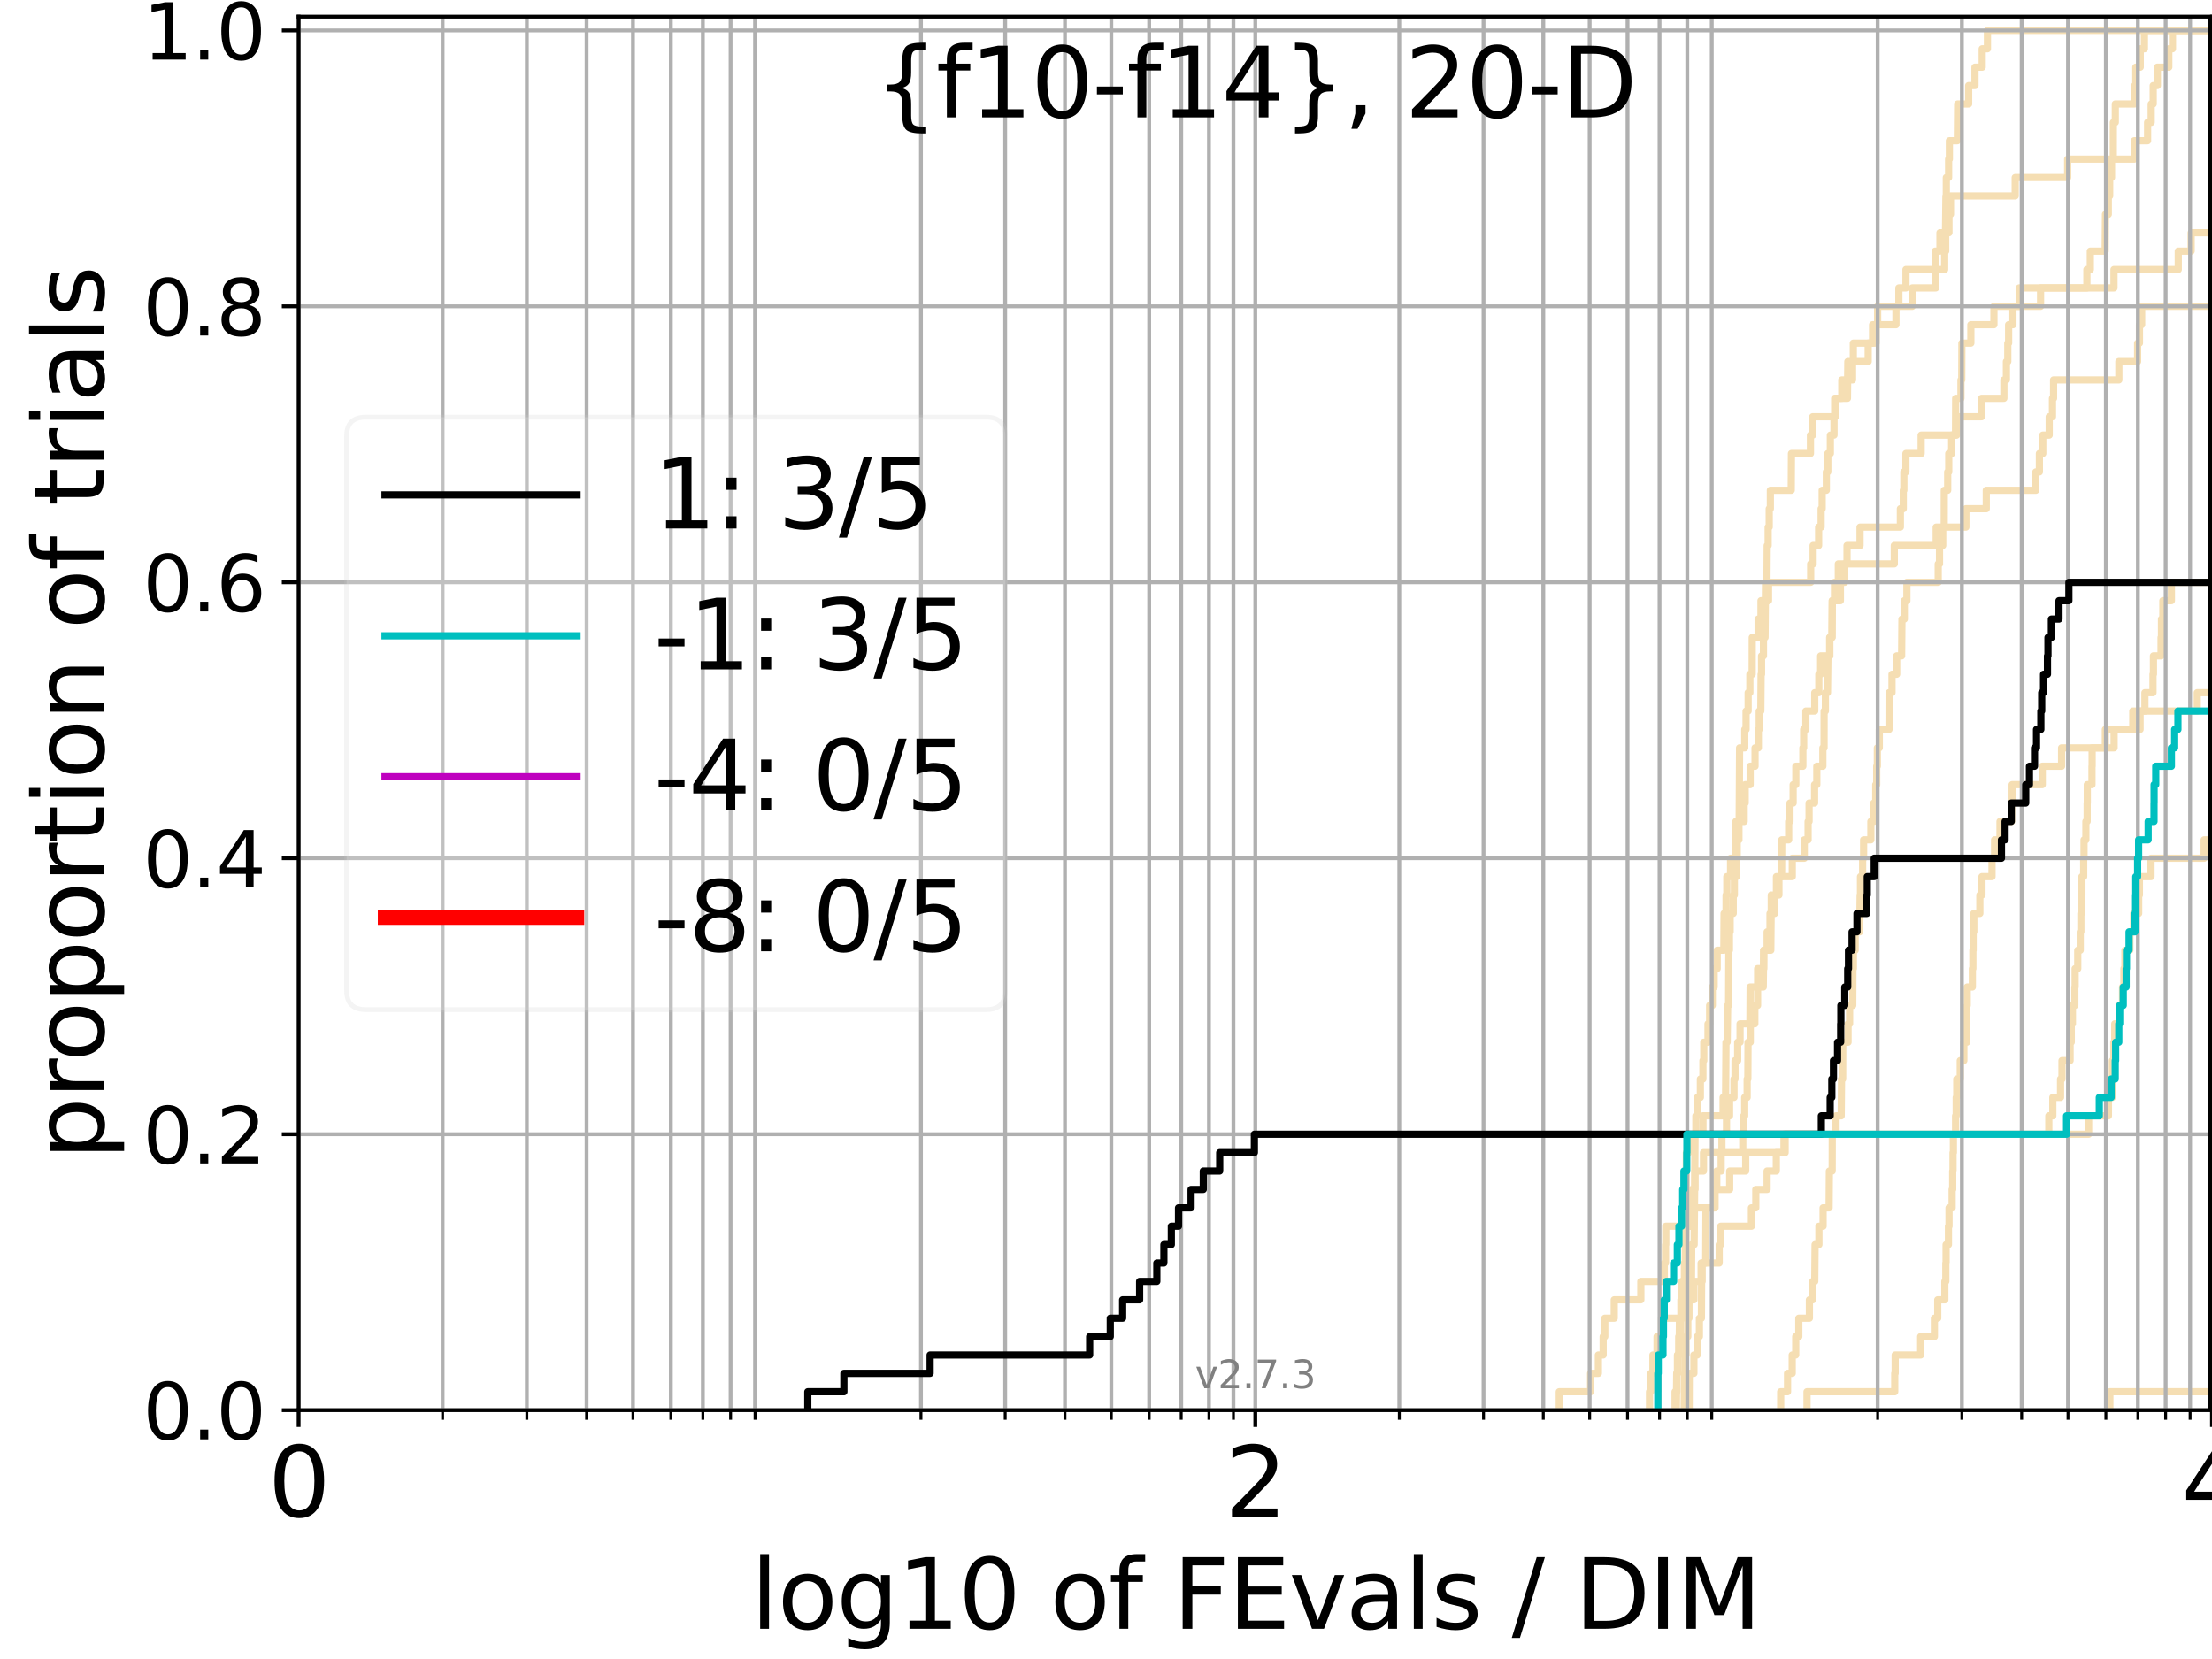 <?xml version="1.0" encoding="utf-8" standalone="no"?>
<!DOCTYPE svg PUBLIC "-//W3C//DTD SVG 1.1//EN"
  "http://www.w3.org/Graphics/SVG/1.1/DTD/svg11.dtd">
<svg xmlns:xlink="http://www.w3.org/1999/xlink" width="460.8pt" height="345.6pt" viewBox="0 0 460.8 345.6" xmlns="http://www.w3.org/2000/svg" version="1.1">
 <defs>
  <style type="text/css">*{stroke-linejoin: round; stroke-linecap: butt}</style>
 </defs>
 <g id="figure_1">
  <g id="patch_1">
   <path d="M 0 345.6 
L 460.8 345.6 
L 460.8 0 
L 0 0 
z
" style="fill: #ffffff"/>
  </g>
  <g id="axes_1">
   <g id="patch_2">
    <path d="M 62.208 293.76 
L 460.8 293.76 
L 460.8 3.456 
L 62.208 3.456 
z
" style="fill: #ffffff"/>
   </g>
   <g id="line2d_1"/>
   <g id="line2d_2"/>
   <g id="line2d_3"/>
   <g id="line2d_4">
    <path d="M 351.888 293.76 
L 351.909 286.095 
L 352.871 286.095 
L 352.871 282.263 
L 353.56 282.263 
L 353.56 278.43 
L 354.014 278.43 
L 354.014 274.598 
L 354.438 274.598 
L 354.476 266.933 
L 354.595 266.933 
L 354.595 263.101 
L 355.333 263.101 
L 355.385 251.604 
L 357.068 251.604 
L 357.068 247.771 
L 357.635 247.771 
L 357.635 243.939 
L 358.55 243.939 
L 358.55 240.106 
L 358.708 240.106 
L 358.708 236.274 
L 359.664 236.274 
L 359.664 232.442 
L 360.3 232.442 
L 360.3 228.609 
L 361.223 228.609 
L 361.223 224.777 
L 361.434 224.777 
L 361.434 220.944 
L 361.988 220.944 
L 361.988 217.112 
L 362.486 217.112 
L 362.486 213.28 
L 364.543 213.28 
L 364.583 205.615 
L 366.151 205.615 
L 366.151 201.782 
L 367.431 201.782 
L 367.431 197.95 
L 368.89 197.95 
L 368.961 190.285 
L 369.702 190.285 
L 369.702 186.453 
L 370.065 186.453 
L 370.065 182.621 
L 373.365 182.621 
L 373.365 178.788 
L 375.864 178.788 
L 375.864 174.956 
L 376.661 174.956 
L 376.661 171.123 
L 376.865 171.123 
L 376.865 167.291 
L 378.01 167.291 
L 378.01 163.459 
L 378.478 163.459 
L 378.478 159.626 
L 379.737 159.626 
L 379.737 155.794 
L 379.988 155.794 
L 379.996 148.129 
L 380.264 148.129 
L 380.264 144.297 
L 380.7 144.297 
L 380.795 136.632 
L 381.188 136.632 
L 381.188 132.799 
L 381.634 132.799 
L 381.682 125.135 
L 382.159 125.135 
L 382.159 121.302 
L 382.957 121.302 
L 382.957 117.47 
L 384.77 117.47 
L 384.77 113.637 
L 387.479 113.637 
L 387.479 109.805 
L 395.881 109.805 
L 395.881 105.973 
L 396.488 105.973 
L 396.488 102.14 
L 396.609 102.14 
L 396.609 98.308 
L 397.035 98.308 
L 397.035 94.475 
L 400.21 94.475 
L 400.21 90.643 
L 407.602 90.643 
L 407.602 86.811 
L 412.802 86.811 
L 412.802 82.978 
L 417.447 82.978 
L 417.447 79.146 
L 417.969 79.146 
L 417.969 75.313 
L 418.26 75.313 
L 418.26 71.481 
L 418.432 71.481 
L 418.432 67.649 
L 419.328 67.649 
L 419.328 63.816 
L 420.629 63.816 
L 420.629 59.984 
L 440.383 59.984 
L 440.383 56.151 
L 453.773 56.151 
L 453.773 52.319 
L 456.459 52.319 
L 456.459 48.487 
L 456.459 48.487 
L 460.8 48.487 
L 460.8 48.487 
" clip-path="url(#pbba61c556d)" style="fill: none; stroke: #f5deb3; stroke-width: 1.5; stroke-linecap: square"/>
   </g>
   <g id="line2d_5"/>
   <g id="line2d_6"/>
   <g id="line2d_7">
    <path d="M 350.844 293.76 
L 350.893 286.095 
L 350.981 286.095 
L 350.981 282.263 
L 351.221 282.263 
L 351.221 278.43 
L 351.603 278.43 
L 351.603 274.598 
L 351.845 274.598 
L 351.845 270.766 
L 352.158 270.766 
L 352.158 266.933 
L 352.368 266.933 
L 352.416 259.268 
L 352.921 259.268 
L 353.02 247.771 
L 353.104 247.771 
L 353.104 243.939 
L 354.868 243.939 
L 354.868 240.106 
L 363.053 240.106 
L 363.053 236.274 
L 363.245 236.274 
L 363.245 232.442 
L 363.452 232.442 
L 363.452 228.609 
L 363.964 228.609 
L 363.964 224.777 
L 364.108 224.777 
L 364.147 217.112 
L 364.616 217.112 
L 364.616 213.28 
L 365.565 213.28 
L 365.565 209.447 
L 366.137 209.447 
L 366.137 205.615 
L 367.322 205.615 
L 367.407 197.95 
L 368.124 197.95 
L 368.124 194.118 
L 368.725 194.118 
L 368.725 190.285 
L 368.988 190.285 
L 368.988 186.453 
L 370.581 186.453 
L 370.581 182.621 
L 371.136 182.621 
L 371.179 174.956 
L 372.614 174.956 
L 372.614 171.123 
L 372.882 171.123 
L 372.882 167.291 
L 373.544 167.291 
L 373.544 163.459 
L 374.104 163.459 
L 374.104 159.626 
L 375.572 159.626 
L 375.572 155.794 
L 375.738 155.794 
L 375.738 151.961 
L 376.197 151.961 
L 376.197 148.129 
L 378.043 148.129 
L 378.043 144.297 
L 378.896 144.297 
L 378.896 140.464 
L 379.275 140.464 
L 379.275 136.632 
L 381.146 136.632 
L 381.146 132.799 
L 381.654 132.799 
L 381.716 125.135 
L 383.39 125.135 
L 383.39 121.302 
L 384.293 121.302 
L 384.293 117.47 
L 394.616 117.47 
L 394.616 113.637 
L 403.343 113.637 
L 403.343 109.805 
L 409.532 109.805 
L 409.532 105.973 
L 413.777 105.973 
L 413.777 102.14 
L 424.102 102.14 
L 424.102 98.308 
L 424.842 98.308 
L 424.842 94.475 
L 425.548 94.475 
L 425.548 90.643 
L 426.886 90.643 
L 426.886 86.811 
L 427.564 86.811 
L 427.564 82.978 
L 427.796 82.978 
L 427.796 79.146 
L 441.4 79.146 
L 441.4 75.313 
L 445.306 75.313 
L 445.306 71.481 
L 445.69 71.481 
L 445.69 67.649 
L 446.145 67.649 
L 446.145 63.816 
L 461.8 63.816 
L 461.8 63.816 
" clip-path="url(#pbba61c556d)" style="fill: none; stroke: #f5deb3; stroke-width: 1.5; stroke-linecap: square"/>
   </g>
   <g id="line2d_8"/>
   <g id="line2d_9">
    <path d="M 348.949 293.76 
L 348.949 289.928 
L 349.321 289.928 
L 349.321 286.095 
L 349.516 286.095 
L 349.516 282.263 
L 349.714 282.263 
L 349.714 278.43 
L 350.104 278.43 
L 350.104 274.598 
L 350.333 274.598 
L 350.333 270.766 
L 350.739 270.766 
L 350.739 266.933 
L 350.89 266.933 
L 350.89 263.101 
L 351.065 263.101 
L 351.101 255.436 
L 351.207 255.436 
L 351.302 240.106 
L 351.773 240.106 
L 351.773 236.274 
L 354.76 236.274 
L 354.76 232.442 
L 358.95 232.442 
L 358.95 228.609 
L 359.471 228.609 
L 359.552 217.112 
L 359.802 217.112 
L 359.905 209.447 
L 360.103 209.447 
L 360.156 197.95 
L 360.269 197.95 
L 360.269 194.118 
L 360.419 194.118 
L 360.419 190.285 
L 361.065 190.285 
L 361.065 186.453 
L 361.301 186.453 
L 361.301 182.621 
L 361.743 182.621 
L 361.743 178.788 
L 361.892 178.788 
L 361.892 174.956 
L 362.254 174.956 
L 362.254 171.123 
L 363.344 171.123 
L 363.344 167.291 
L 363.553 167.291 
L 363.553 163.459 
L 364.593 163.459 
L 364.593 159.626 
L 365.608 159.626 
L 365.608 155.794 
L 366.299 155.794 
L 366.299 151.961 
L 366.474 151.961 
L 366.474 148.129 
L 366.809 148.129 
L 366.872 140.464 
L 366.964 140.464 
L 366.964 136.632 
L 367.362 136.632 
L 367.362 132.799 
L 367.692 132.799 
L 367.796 121.302 
L 368.087 121.302 
L 368.136 113.637 
L 368.339 113.637 
L 368.339 109.805 
L 368.56 109.805 
L 368.56 105.973 
L 368.798 105.973 
L 368.798 102.14 
L 373.149 102.14 
L 373.191 94.475 
L 377.151 94.475 
L 377.151 90.643 
L 377.628 90.643 
L 377.628 86.811 
L 382.196 86.811 
L 382.196 82.978 
L 384.858 82.978 
L 384.941 75.313 
L 389.177 75.313 
L 389.177 71.481 
L 390.818 71.481 
L 390.818 67.649 
L 394.962 67.649 
L 394.962 63.816 
L 398.347 63.816 
L 398.347 59.984 
L 403.253 59.984 
L 403.253 56.151 
L 405.105 56.151 
L 405.105 52.319 
L 405.324 52.319 
L 405.324 48.487 
L 406 48.487 
L 406 44.654 
L 406.324 44.654 
L 406.324 40.822 
L 419.803 40.822 
L 419.803 36.989 
L 430.728 36.989 
L 430.728 33.157 
L 444.605 33.157 
L 444.605 29.325 
L 447.388 29.325 
L 447.388 25.492 
L 448.136 25.492 
L 448.136 21.66 
L 448.555 21.66 
L 448.555 17.827 
L 449.427 17.827 
L 449.427 13.995 
L 451.805 13.995 
L 451.805 10.163 
L 452.57 10.163 
L 452.57 6.33 
L 452.57 6.33 
L 460.8 6.33 
L 460.8 6.33 
" clip-path="url(#pbba61c556d)" style="fill: none; stroke: #f5deb3; stroke-width: 1.5; stroke-linecap: square"/>
   </g>
   <g id="line2d_10"/>
   <g id="line2d_11">
    <path clip-path="url(#pbba61c556d)" style="fill: none; stroke: #f5deb3; stroke-width: 1.5; stroke-linecap: square"/>
   </g>
   <g id="line2d_12">
    <path d="M 439.525 293.76 
L 439.525 289.928 
L 439.525 289.928 
L 439.525 289.928 
L 460.8 289.928 
" clip-path="url(#pbba61c556d)" style="fill: none; stroke: #f5deb3; stroke-width: 1.5; stroke-linecap: square"/>
   </g>
   <g id="line2d_13"/>
   <g id="line2d_14"/>
   <g id="line2d_15"/>
   <g id="line2d_16">
    <path clip-path="url(#pbba61c556d)" style="fill: none; stroke: #f5deb3; stroke-width: 1.5; stroke-linecap: square"/>
   </g>
   <g id="line2d_17">
    <path clip-path="url(#pbba61c556d)" style="fill: none; stroke: #f5deb3; stroke-width: 1.5; stroke-linecap: square"/>
   </g>
   <g id="line2d_18">
    <path d="M 324.824 293.76 
L 324.824 289.928 
L 331.353 289.928 
L 331.353 286.095 
L 332.973 286.095 
L 332.973 282.263 
L 333.969 282.263 
L 333.969 278.43 
L 334.313 278.43 
L 334.313 274.598 
L 336.279 274.598 
L 336.279 270.766 
L 341.821 270.766 
L 341.821 266.933 
L 346.706 266.933 
L 346.706 263.101 
L 346.959 263.101 
L 346.959 259.268 
L 347.016 259.268 
L 347.016 255.436 
L 352.312 255.436 
L 352.312 251.604 
L 357.277 251.604 
L 357.277 247.771 
L 360.324 247.771 
L 360.324 243.939 
L 363.665 243.939 
L 363.665 240.106 
L 371.876 240.106 
L 371.876 236.274 
L 426.807 236.274 
L 426.807 232.442 
L 427.64 232.442 
L 427.64 228.609 
L 429.249 228.609 
L 429.249 224.777 
L 429.551 224.777 
L 429.551 220.944 
L 431.238 220.944 
L 431.238 217.112 
L 431.483 217.112 
L 431.483 213.28 
L 431.727 213.28 
L 431.727 209.447 
L 432.227 209.447 
L 432.227 205.615 
L 432.289 205.615 
L 432.289 201.782 
L 432.836 201.782 
L 432.836 197.95 
L 433.354 197.95 
L 433.354 194.118 
L 433.487 194.118 
L 433.487 190.285 
L 433.641 190.285 
L 433.641 186.453 
L 433.697 186.453 
L 433.697 182.621 
L 434.069 182.621 
L 434.069 178.788 
L 434.141 178.788 
L 434.141 174.956 
L 434.527 174.956 
L 434.527 171.123 
L 434.794 171.123 
L 434.794 167.291 
L 434.823 167.291 
L 434.823 163.459 
L 435.799 163.459 
L 435.799 159.626 
L 435.831 159.626 
L 435.831 155.794 
L 440.409 155.794 
L 440.409 151.961 
L 445.822 151.961 
L 445.822 148.129 
L 457.734 148.129 
L 457.734 144.297 
L 461.8 144.297 
" clip-path="url(#pbba61c556d)" style="fill: none; stroke: #f5deb3; stroke-width: 1.5; stroke-linecap: square"/>
   </g>
   <g id="line2d_19"/>
   <g id="line2d_20"/>
   <g id="line2d_21"/>
   <g id="line2d_22"/>
   <g id="line2d_23"/>
   <g id="line2d_24">
    <path d="M 370.949 293.76 
L 370.949 289.928 
L 372.378 289.928 
L 372.378 286.095 
L 373.35 286.095 
L 373.35 282.263 
L 374.082 282.263 
L 374.082 278.43 
L 374.725 278.43 
L 374.725 274.598 
L 376.932 274.598 
L 376.932 270.766 
L 377.623 270.766 
L 377.623 266.933 
L 378.048 266.933 
L 378.115 259.268 
L 378.913 259.268 
L 378.913 255.436 
L 379.787 255.436 
L 379.787 251.604 
L 381.035 251.604 
L 381.091 243.939 
L 381.681 243.939 
L 381.697 236.274 
L 382.479 236.274 
L 382.479 232.442 
L 383.558 232.442 
L 383.624 224.777 
L 383.862 224.777 
L 383.879 217.112 
L 384.983 217.112 
L 384.983 213.28 
L 385.303 213.28 
L 385.303 209.447 
L 385.962 209.447 
L 385.996 201.782 
L 386.091 201.782 
L 386.091 197.95 
L 386.459 197.95 
L 386.459 194.118 
L 387.399 194.118 
L 387.5 186.453 
L 387.572 186.453 
L 387.572 182.621 
L 388.019 182.621 
L 388.019 178.788 
L 388.225 178.788 
L 388.225 174.956 
L 389.736 174.956 
L 389.736 171.123 
L 390.334 171.123 
L 390.334 167.291 
L 390.752 167.291 
L 390.752 163.459 
L 390.952 163.459 
L 390.952 159.626 
L 391.086 159.626 
L 391.086 155.794 
L 391.492 155.794 
L 391.492 151.961 
L 393.517 151.961 
L 393.534 144.297 
L 394.141 144.297 
L 394.141 140.464 
L 395.112 140.464 
L 395.112 136.632 
L 396.143 136.632 
L 396.208 128.967 
L 396.706 128.967 
L 396.706 125.135 
L 397.241 125.135 
L 397.241 121.302 
L 403.764 121.302 
L 403.764 117.47 
L 404.035 117.47 
L 404.035 113.637 
L 404.705 113.637 
L 404.705 109.805 
L 405.015 109.805 
L 405.028 102.14 
L 405.74 102.14 
L 405.74 98.308 
L 405.96 98.308 
L 405.96 94.475 
L 406.567 94.475 
L 406.567 90.643 
L 407.368 90.643 
L 407.402 82.978 
L 408.502 82.978 
L 408.502 79.146 
L 408.667 79.146 
L 408.697 71.481 
L 410.564 71.481 
L 410.564 67.649 
L 415.37 67.649 
L 415.37 63.816 
L 425.086 63.816 
L 425.086 59.984 
L 434.74 59.984 
L 434.74 56.151 
L 435.451 56.151 
L 435.451 52.319 
L 438.546 52.319 
L 438.611 44.654 
L 439.199 44.654 
L 439.199 40.822 
L 439.483 40.822 
L 439.483 36.989 
L 439.872 36.989 
L 439.872 33.157 
L 440.236 33.157 
L 440.249 25.492 
L 440.659 25.492 
L 440.659 21.66 
L 444.686 21.66 
L 444.686 17.827 
L 444.931 17.827 
L 444.931 13.995 
L 445.856 13.995 
L 445.856 10.163 
L 446.725 10.163 
L 446.725 6.33 
L 446.725 6.33 
L 460.8 6.33 
L 460.8 6.33 
" clip-path="url(#pbba61c556d)" style="fill: none; stroke: #f5deb3; stroke-width: 1.5; stroke-linecap: square"/>
   </g>
   <g id="line2d_25"/>
   <g id="line2d_26">
    <path d="M 376.437 293.76 
L 376.437 289.928 
L 394.707 289.928 
L 394.707 286.095 
L 394.8 286.095 
L 394.8 282.263 
L 400.108 282.263 
L 400.108 278.43 
L 402.97 278.43 
L 402.97 274.598 
L 403.666 274.598 
L 403.666 270.766 
L 405.145 270.766 
L 405.145 266.933 
L 405.349 266.933 
L 405.349 263.101 
L 405.406 263.101 
L 405.406 259.268 
L 405.896 259.268 
L 405.896 255.436 
L 406.016 255.436 
L 406.016 251.604 
L 406.663 251.604 
L 406.663 247.771 
L 406.78 247.771 
L 406.78 243.939 
L 406.849 243.939 
L 406.849 240.106 
L 406.925 240.106 
L 406.925 236.274 
L 407.385 236.274 
L 407.385 232.442 
L 407.513 232.442 
L 407.513 228.609 
L 407.628 228.609 
L 407.628 224.777 
L 408.353 224.777 
L 408.353 220.944 
L 409.107 220.944 
L 409.107 217.112 
L 409.718 217.112 
L 409.718 213.28 
L 409.728 213.28 
L 409.728 209.447 
L 409.807 209.447 
L 409.807 205.615 
L 410.88 205.615 
L 410.88 201.782 
L 410.986 201.782 
L 410.986 197.95 
L 411.045 197.95 
L 411.045 194.118 
L 411.182 194.118 
L 411.182 190.285 
L 412.438 190.285 
L 412.438 186.453 
L 412.879 186.453 
L 412.879 182.621 
L 414.973 182.621 
L 414.973 178.788 
L 415.504 178.788 
L 415.504 174.956 
L 416.637 174.956 
L 416.637 171.123 
L 419.06 171.123 
L 419.06 167.291 
L 419.163 167.291 
L 419.163 163.459 
L 425.444 163.459 
L 425.444 159.626 
L 429.467 159.626 
L 429.467 155.794 
L 438.585 155.794 
L 438.585 151.961 
L 444.302 151.961 
L 444.302 148.129 
L 446.826 148.129 
L 446.826 144.297 
L 448.511 144.297 
L 448.511 140.464 
L 448.604 140.464 
L 448.604 136.632 
L 450.19 136.632 
L 450.19 132.799 
L 450.279 132.799 
L 450.279 128.967 
L 450.568 128.967 
L 450.568 125.135 
L 452.344 125.135 
L 452.344 121.302 
L 460.661 121.302 
L 460.661 117.47 
L 461.099 117.47 
L 461.099 113.637 
L 461.736 113.637 
L 461.736 109.805 
L 461.8 109.805 
" clip-path="url(#pbba61c556d)" style="fill: none; stroke: #f5deb3; stroke-width: 1.5; stroke-linecap: square"/>
   </g>
   <g id="line2d_27">
    <path d="M 343.626 293.76 
L 343.626 289.928 
L 343.888 289.928 
L 343.888 286.095 
L 344.331 286.095 
L 344.331 282.263 
L 345.197 282.263 
L 345.197 278.43 
L 346.128 278.43 
L 346.128 274.598 
L 350.554 274.598 
L 350.554 270.766 
L 352.879 270.766 
L 352.879 266.933 
L 354.377 266.933 
L 354.377 263.101 
L 358.141 263.101 
L 358.141 259.268 
L 358.451 259.268 
L 358.451 255.436 
L 364.857 255.436 
L 364.857 251.604 
L 365.766 251.604 
L 365.766 247.771 
L 368.118 247.771 
L 368.118 243.939 
L 370.04 243.939 
L 370.04 240.106 
L 371.637 240.106 
L 371.637 236.274 
L 435.1 236.274 
L 435.1 232.442 
L 439.226 232.442 
L 439.226 228.609 
L 440.03 228.609 
L 440.03 224.777 
L 440.048 224.777 
L 440.048 220.944 
L 440.338 220.944 
L 440.338 217.112 
L 440.54 217.112 
L 440.54 213.28 
L 441.463 213.28 
L 441.463 209.447 
L 442.161 209.447 
L 442.161 205.615 
L 442.454 205.615 
L 442.454 201.782 
L 442.659 201.782 
L 442.659 197.95 
L 443.694 197.95 
L 443.694 194.118 
L 444.486 194.118 
L 444.486 190.285 
L 445.529 190.285 
L 445.529 186.453 
L 445.679 186.453 
L 445.679 182.621 
L 448.098 182.621 
L 448.098 178.788 
L 459.167 178.788 
L 459.167 174.956 
L 461.8 174.956 
" clip-path="url(#pbba61c556d)" style="fill: none; stroke: #f5deb3; stroke-width: 1.5; stroke-linecap: square"/>
   </g>
   <g id="line2d_28">
    <path d="M 349.215 293.76 
L 349.292 286.095 
L 349.443 286.095 
L 349.443 282.263 
L 349.802 282.263 
L 349.863 274.598 
L 350.168 274.598 
L 350.168 270.766 
L 350.338 270.766 
L 350.338 266.933 
L 351.049 266.933 
L 351.049 263.101 
L 351.18 263.101 
L 351.237 255.436 
L 352.017 255.436 
L 352.017 251.604 
L 352.431 251.604 
L 352.431 247.771 
L 353.026 247.771 
L 353.109 236.274 
L 353.283 236.274 
L 353.283 232.442 
L 353.614 232.442 
L 353.614 228.609 
L 354.218 228.609 
L 354.218 224.777 
L 354.75 224.777 
L 354.75 220.944 
L 354.928 220.944 
L 354.928 217.112 
L 355.809 217.112 
L 355.809 213.28 
L 356.15 213.28 
L 356.15 209.447 
L 356.707 209.447 
L 356.707 205.615 
L 357.092 205.615 
L 357.092 201.782 
L 357.724 201.782 
L 357.724 197.95 
L 359.109 197.95 
L 359.155 190.285 
L 359.574 190.285 
L 359.574 186.453 
L 359.729 186.453 
L 359.729 182.621 
L 360.509 182.621 
L 360.509 178.788 
L 361.574 178.788 
L 361.621 171.123 
L 362.301 171.123 
L 362.389 155.794 
L 363.465 155.794 
L 363.465 151.961 
L 363.739 151.961 
L 363.739 148.129 
L 364.171 148.129 
L 364.171 144.297 
L 364.529 144.297 
L 364.529 140.464 
L 365.01 140.464 
L 365.024 132.799 
L 366.249 132.799 
L 366.249 128.967 
L 366.847 128.967 
L 366.847 125.135 
L 368.414 125.135 
L 368.414 121.302 
L 377.199 121.302 
L 377.199 117.47 
L 377.705 117.47 
L 377.705 113.637 
L 378.853 113.637 
L 378.853 109.805 
L 379.375 109.805 
L 379.375 105.973 
L 379.593 105.973 
L 379.593 102.14 
L 380.461 102.14 
L 380.461 98.308 
L 380.768 98.308 
L 380.768 94.475 
L 381.297 94.475 
L 381.297 90.643 
L 382.058 90.643 
L 382.058 86.811 
L 382.348 86.811 
L 382.348 82.978 
L 383.682 82.978 
L 383.682 79.146 
L 385.912 79.146 
L 385.912 75.313 
L 386.078 75.313 
L 386.078 71.481 
L 390.095 71.481 
L 390.095 67.649 
L 391.145 67.649 
L 391.145 63.816 
L 395.566 63.816 
L 395.566 59.984 
L 397.047 59.984 
L 397.047 56.151 
L 403.137 56.151 
L 403.137 52.319 
L 404.126 52.319 
L 404.126 48.487 
L 405.278 48.487 
L 405.369 40.822 
L 405.452 40.822 
L 405.452 36.989 
L 405.93 36.989 
L 405.93 33.157 
L 406.091 33.157 
L 406.091 29.325 
L 407.753 29.325 
L 407.819 21.66 
L 410.105 21.66 
L 410.105 17.827 
L 411.423 17.827 
L 411.423 13.995 
L 412.926 13.995 
L 412.926 10.163 
L 414.021 10.163 
L 414.021 6.33 
L 414.021 6.33 
L 460.8 6.33 
L 460.8 6.33 
" clip-path="url(#pbba61c556d)" style="fill: none; stroke: #f5deb3; stroke-width: 1.5; stroke-linecap: square"/>
   </g>
   <g id="line2d_29"/>
   <g id="line2d_30"/>
   <g id="matplotlib.axis_1">
    <g id="xtick_1">
     <g id="line2d_31">
      <path d="M 62.208 293.76 
L 62.208 3.456 
" clip-path="url(#pbba61c556d)" style="fill: none; stroke: #b0b0b0; stroke-width: 0.8; stroke-linecap: square"/>
     </g>
     <g id="line2d_32">
      <defs>
       <path id="m33e7ff5715" d="M 0 0 
L 0 3.5 
" style="stroke: #000000; stroke-width: 0.8"/>
      </defs>
      <g>
       <use xlink:href="#m33e7ff5715" x="62.208" y="293.76" style="stroke: #000000; stroke-width: 0.8"/>
      </g>
     </g>
     <g id="text_1">
      <!-- 0 -->
      <g transform="translate(55.846 315.957) scale(0.2 -0.2)">
       <defs>
        <path id="DejaVuSans-30" d="M 2034 4250 
Q 1547 4250 1301 3770 
Q 1056 3291 1056 2328 
Q 1056 1369 1301 889 
Q 1547 409 2034 409 
Q 2525 409 2770 889 
Q 3016 1369 3016 2328 
Q 3016 3291 2770 3770 
Q 2525 4250 2034 4250 
z
M 2034 4750 
Q 2819 4750 3233 4129 
Q 3647 3509 3647 2328 
Q 3647 1150 3233 529 
Q 2819 -91 2034 -91 
Q 1250 -91 836 529 
Q 422 1150 422 2328 
Q 422 3509 836 4129 
Q 1250 4750 2034 4750 
z
" transform="scale(0.016)"/>
       </defs>
       <use xlink:href="#DejaVuSans-30"/>
      </g>
     </g>
    </g>
    <g id="xtick_2">
     <g id="line2d_33">
      <path d="M 261.504 293.76 
L 261.504 3.456 
" clip-path="url(#pbba61c556d)" style="fill: none; stroke: #b0b0b0; stroke-width: 0.8; stroke-linecap: square"/>
     </g>
     <g id="line2d_34">
      <g>
       <use xlink:href="#m33e7ff5715" x="261.504" y="293.76" style="stroke: #000000; stroke-width: 0.8"/>
      </g>
     </g>
     <g id="text_2">
      <!-- 2 -->
      <g transform="translate(255.141 315.957) scale(0.2 -0.2)">
       <defs>
        <path id="DejaVuSans-32" d="M 1228 531 
L 3431 531 
L 3431 0 
L 469 0 
L 469 531 
Q 828 903 1448 1529 
Q 2069 2156 2228 2338 
Q 2531 2678 2651 2914 
Q 2772 3150 2772 3378 
Q 2772 3750 2511 3984 
Q 2250 4219 1831 4219 
Q 1534 4219 1204 4116 
Q 875 4013 500 3803 
L 500 4441 
Q 881 4594 1212 4672 
Q 1544 4750 1819 4750 
Q 2544 4750 2975 4387 
Q 3406 4025 3406 3419 
Q 3406 3131 3298 2873 
Q 3191 2616 2906 2266 
Q 2828 2175 2409 1742 
Q 1991 1309 1228 531 
z
" transform="scale(0.016)"/>
       </defs>
       <use xlink:href="#DejaVuSans-32"/>
      </g>
     </g>
    </g>
    <g id="xtick_3">
     <g id="line2d_35">
      <path d="M 460.8 293.76 
L 460.8 3.456 
" clip-path="url(#pbba61c556d)" style="fill: none; stroke: #b0b0b0; stroke-width: 0.8; stroke-linecap: square"/>
     </g>
     <g id="line2d_36">
      <g>
       <use xlink:href="#m33e7ff5715" x="460.8" y="293.76" style="stroke: #000000; stroke-width: 0.8"/>
      </g>
     </g>
     <g id="text_3">
      <!-- 4 -->
      <g transform="translate(454.437 315.957) scale(0.2 -0.2)">
       <defs>
        <path id="DejaVuSans-34" d="M 2419 4116 
L 825 1625 
L 2419 1625 
L 2419 4116 
z
M 2253 4666 
L 3047 4666 
L 3047 1625 
L 3713 1625 
L 3713 1100 
L 3047 1100 
L 3047 0 
L 2419 0 
L 2419 1100 
L 313 1100 
L 313 1709 
L 2253 4666 
z
" transform="scale(0.016)"/>
       </defs>
       <use xlink:href="#DejaVuSans-34"/>
      </g>
     </g>
    </g>
    <g id="xtick_4">
     <g id="line2d_37">
      <path d="M 92.205 293.76 
L 92.205 3.456 
" clip-path="url(#pbba61c556d)" style="fill: none; stroke: #b0b0b0; stroke-width: 0.8; stroke-linecap: square"/>
     </g>
     <g id="line2d_38">
      <defs>
       <path id="m355f893756" d="M 0 0 
L 0 2 
" style="stroke: #000000; stroke-width: 0.6"/>
      </defs>
      <g>
       <use xlink:href="#m355f893756" x="92.205" y="293.76" style="stroke: #000000; stroke-width: 0.6"/>
      </g>
     </g>
    </g>
    <g id="xtick_5">
     <g id="line2d_39">
      <path d="M 109.752 293.76 
L 109.752 3.456 
" clip-path="url(#pbba61c556d)" style="fill: none; stroke: #b0b0b0; stroke-width: 0.8; stroke-linecap: square"/>
     </g>
     <g id="line2d_40">
      <g>
       <use xlink:href="#m355f893756" x="109.752" y="293.76" style="stroke: #000000; stroke-width: 0.6"/>
      </g>
     </g>
    </g>
    <g id="xtick_6">
     <g id="line2d_41">
      <path d="M 122.202 293.76 
L 122.202 3.456 
" clip-path="url(#pbba61c556d)" style="fill: none; stroke: #b0b0b0; stroke-width: 0.8; stroke-linecap: square"/>
     </g>
     <g id="line2d_42">
      <g>
       <use xlink:href="#m355f893756" x="122.202" y="293.76" style="stroke: #000000; stroke-width: 0.6"/>
      </g>
     </g>
    </g>
    <g id="xtick_7">
     <g id="line2d_43">
      <path d="M 131.859 293.76 
L 131.859 3.456 
" clip-path="url(#pbba61c556d)" style="fill: none; stroke: #b0b0b0; stroke-width: 0.8; stroke-linecap: square"/>
     </g>
     <g id="line2d_44">
      <g>
       <use xlink:href="#m355f893756" x="131.859" y="293.76" style="stroke: #000000; stroke-width: 0.6"/>
      </g>
     </g>
    </g>
    <g id="xtick_8">
     <g id="line2d_45">
      <path d="M 139.749 293.76 
L 139.749 3.456 
" clip-path="url(#pbba61c556d)" style="fill: none; stroke: #b0b0b0; stroke-width: 0.8; stroke-linecap: square"/>
     </g>
     <g id="line2d_46">
      <g>
       <use xlink:href="#m355f893756" x="139.749" y="293.76" style="stroke: #000000; stroke-width: 0.6"/>
      </g>
     </g>
    </g>
    <g id="xtick_9">
     <g id="line2d_47">
      <path d="M 146.42 293.76 
L 146.42 3.456 
" clip-path="url(#pbba61c556d)" style="fill: none; stroke: #b0b0b0; stroke-width: 0.8; stroke-linecap: square"/>
     </g>
     <g id="line2d_48">
      <g>
       <use xlink:href="#m355f893756" x="146.42" y="293.76" style="stroke: #000000; stroke-width: 0.6"/>
      </g>
     </g>
    </g>
    <g id="xtick_10">
     <g id="line2d_49">
      <path d="M 152.199 293.76 
L 152.199 3.456 
" clip-path="url(#pbba61c556d)" style="fill: none; stroke: #b0b0b0; stroke-width: 0.8; stroke-linecap: square"/>
     </g>
     <g id="line2d_50">
      <g>
       <use xlink:href="#m355f893756" x="152.199" y="293.76" style="stroke: #000000; stroke-width: 0.6"/>
      </g>
     </g>
    </g>
    <g id="xtick_11">
     <g id="line2d_51">
      <path d="M 157.296 293.76 
L 157.296 3.456 
" clip-path="url(#pbba61c556d)" style="fill: none; stroke: #b0b0b0; stroke-width: 0.8; stroke-linecap: square"/>
     </g>
     <g id="line2d_52">
      <g>
       <use xlink:href="#m355f893756" x="157.296" y="293.76" style="stroke: #000000; stroke-width: 0.6"/>
      </g>
     </g>
    </g>
    <g id="xtick_12">
     <g id="line2d_53">
      <path d="M 191.853 293.76 
L 191.853 3.456 
" clip-path="url(#pbba61c556d)" style="fill: none; stroke: #b0b0b0; stroke-width: 0.8; stroke-linecap: square"/>
     </g>
     <g id="line2d_54">
      <g>
       <use xlink:href="#m355f893756" x="191.853" y="293.76" style="stroke: #000000; stroke-width: 0.6"/>
      </g>
     </g>
    </g>
    <g id="xtick_13">
     <g id="line2d_55">
      <path d="M 209.4 293.76 
L 209.4 3.456 
" clip-path="url(#pbba61c556d)" style="fill: none; stroke: #b0b0b0; stroke-width: 0.8; stroke-linecap: square"/>
     </g>
     <g id="line2d_56">
      <g>
       <use xlink:href="#m355f893756" x="209.4" y="293.76" style="stroke: #000000; stroke-width: 0.6"/>
      </g>
     </g>
    </g>
    <g id="xtick_14">
     <g id="line2d_57">
      <path d="M 221.85 293.76 
L 221.85 3.456 
" clip-path="url(#pbba61c556d)" style="fill: none; stroke: #b0b0b0; stroke-width: 0.8; stroke-linecap: square"/>
     </g>
     <g id="line2d_58">
      <g>
       <use xlink:href="#m355f893756" x="221.85" y="293.76" style="stroke: #000000; stroke-width: 0.6"/>
      </g>
     </g>
    </g>
    <g id="xtick_15">
     <g id="line2d_59">
      <path d="M 231.507 293.76 
L 231.507 3.456 
" clip-path="url(#pbba61c556d)" style="fill: none; stroke: #b0b0b0; stroke-width: 0.8; stroke-linecap: square"/>
     </g>
     <g id="line2d_60">
      <g>
       <use xlink:href="#m355f893756" x="231.507" y="293.76" style="stroke: #000000; stroke-width: 0.6"/>
      </g>
     </g>
    </g>
    <g id="xtick_16">
     <g id="line2d_61">
      <path d="M 239.397 293.76 
L 239.397 3.456 
" clip-path="url(#pbba61c556d)" style="fill: none; stroke: #b0b0b0; stroke-width: 0.8; stroke-linecap: square"/>
     </g>
     <g id="line2d_62">
      <g>
       <use xlink:href="#m355f893756" x="239.397" y="293.76" style="stroke: #000000; stroke-width: 0.6"/>
      </g>
     </g>
    </g>
    <g id="xtick_17">
     <g id="line2d_63">
      <path d="M 246.068 293.76 
L 246.068 3.456 
" clip-path="url(#pbba61c556d)" style="fill: none; stroke: #b0b0b0; stroke-width: 0.8; stroke-linecap: square"/>
     </g>
     <g id="line2d_64">
      <g>
       <use xlink:href="#m355f893756" x="246.068" y="293.76" style="stroke: #000000; stroke-width: 0.6"/>
      </g>
     </g>
    </g>
    <g id="xtick_18">
     <g id="line2d_65">
      <path d="M 251.847 293.76 
L 251.847 3.456 
" clip-path="url(#pbba61c556d)" style="fill: none; stroke: #b0b0b0; stroke-width: 0.8; stroke-linecap: square"/>
     </g>
     <g id="line2d_66">
      <g>
       <use xlink:href="#m355f893756" x="251.847" y="293.76" style="stroke: #000000; stroke-width: 0.6"/>
      </g>
     </g>
    </g>
    <g id="xtick_19">
     <g id="line2d_67">
      <path d="M 256.944 293.76 
L 256.944 3.456 
" clip-path="url(#pbba61c556d)" style="fill: none; stroke: #b0b0b0; stroke-width: 0.8; stroke-linecap: square"/>
     </g>
     <g id="line2d_68">
      <g>
       <use xlink:href="#m355f893756" x="256.944" y="293.76" style="stroke: #000000; stroke-width: 0.6"/>
      </g>
     </g>
    </g>
    <g id="xtick_20">
     <g id="line2d_69">
      <path d="M 291.501 293.76 
L 291.501 3.456 
" clip-path="url(#pbba61c556d)" style="fill: none; stroke: #b0b0b0; stroke-width: 0.8; stroke-linecap: square"/>
     </g>
     <g id="line2d_70">
      <g>
       <use xlink:href="#m355f893756" x="291.501" y="293.76" style="stroke: #000000; stroke-width: 0.6"/>
      </g>
     </g>
    </g>
    <g id="xtick_21">
     <g id="line2d_71">
      <path d="M 309.048 293.76 
L 309.048 3.456 
" clip-path="url(#pbba61c556d)" style="fill: none; stroke: #b0b0b0; stroke-width: 0.8; stroke-linecap: square"/>
     </g>
     <g id="line2d_72">
      <g>
       <use xlink:href="#m355f893756" x="309.048" y="293.76" style="stroke: #000000; stroke-width: 0.6"/>
      </g>
     </g>
    </g>
    <g id="xtick_22">
     <g id="line2d_73">
      <path d="M 321.498 293.76 
L 321.498 3.456 
" clip-path="url(#pbba61c556d)" style="fill: none; stroke: #b0b0b0; stroke-width: 0.8; stroke-linecap: square"/>
     </g>
     <g id="line2d_74">
      <g>
       <use xlink:href="#m355f893756" x="321.498" y="293.76" style="stroke: #000000; stroke-width: 0.6"/>
      </g>
     </g>
    </g>
    <g id="xtick_23">
     <g id="line2d_75">
      <path d="M 331.155 293.76 
L 331.155 3.456 
" clip-path="url(#pbba61c556d)" style="fill: none; stroke: #b0b0b0; stroke-width: 0.8; stroke-linecap: square"/>
     </g>
     <g id="line2d_76">
      <g>
       <use xlink:href="#m355f893756" x="331.155" y="293.76" style="stroke: #000000; stroke-width: 0.6"/>
      </g>
     </g>
    </g>
    <g id="xtick_24">
     <g id="line2d_77">
      <path d="M 339.045 293.76 
L 339.045 3.456 
" clip-path="url(#pbba61c556d)" style="fill: none; stroke: #b0b0b0; stroke-width: 0.8; stroke-linecap: square"/>
     </g>
     <g id="line2d_78">
      <g>
       <use xlink:href="#m355f893756" x="339.045" y="293.76" style="stroke: #000000; stroke-width: 0.6"/>
      </g>
     </g>
    </g>
    <g id="xtick_25">
     <g id="line2d_79">
      <path d="M 345.716 293.76 
L 345.716 3.456 
" clip-path="url(#pbba61c556d)" style="fill: none; stroke: #b0b0b0; stroke-width: 0.8; stroke-linecap: square"/>
     </g>
     <g id="line2d_80">
      <g>
       <use xlink:href="#m355f893756" x="345.716" y="293.76" style="stroke: #000000; stroke-width: 0.6"/>
      </g>
     </g>
    </g>
    <g id="xtick_26">
     <g id="line2d_81">
      <path d="M 351.495 293.76 
L 351.495 3.456 
" clip-path="url(#pbba61c556d)" style="fill: none; stroke: #b0b0b0; stroke-width: 0.8; stroke-linecap: square"/>
     </g>
     <g id="line2d_82">
      <g>
       <use xlink:href="#m355f893756" x="351.495" y="293.76" style="stroke: #000000; stroke-width: 0.6"/>
      </g>
     </g>
    </g>
    <g id="xtick_27">
     <g id="line2d_83">
      <path d="M 356.592 293.76 
L 356.592 3.456 
" clip-path="url(#pbba61c556d)" style="fill: none; stroke: #b0b0b0; stroke-width: 0.8; stroke-linecap: square"/>
     </g>
     <g id="line2d_84">
      <g>
       <use xlink:href="#m355f893756" x="356.592" y="293.76" style="stroke: #000000; stroke-width: 0.6"/>
      </g>
     </g>
    </g>
    <g id="xtick_28">
     <g id="line2d_85">
      <path d="M 391.149 293.76 
L 391.149 3.456 
" clip-path="url(#pbba61c556d)" style="fill: none; stroke: #b0b0b0; stroke-width: 0.8; stroke-linecap: square"/>
     </g>
     <g id="line2d_86">
      <g>
       <use xlink:href="#m355f893756" x="391.149" y="293.76" style="stroke: #000000; stroke-width: 0.6"/>
      </g>
     </g>
    </g>
    <g id="xtick_29">
     <g id="line2d_87">
      <path d="M 408.696 293.76 
L 408.696 3.456 
" clip-path="url(#pbba61c556d)" style="fill: none; stroke: #b0b0b0; stroke-width: 0.8; stroke-linecap: square"/>
     </g>
     <g id="line2d_88">
      <g>
       <use xlink:href="#m355f893756" x="408.696" y="293.76" style="stroke: #000000; stroke-width: 0.6"/>
      </g>
     </g>
    </g>
    <g id="xtick_30">
     <g id="line2d_89">
      <path d="M 421.146 293.76 
L 421.146 3.456 
" clip-path="url(#pbba61c556d)" style="fill: none; stroke: #b0b0b0; stroke-width: 0.8; stroke-linecap: square"/>
     </g>
     <g id="line2d_90">
      <g>
       <use xlink:href="#m355f893756" x="421.146" y="293.76" style="stroke: #000000; stroke-width: 0.6"/>
      </g>
     </g>
    </g>
    <g id="xtick_31">
     <g id="line2d_91">
      <path d="M 430.803 293.76 
L 430.803 3.456 
" clip-path="url(#pbba61c556d)" style="fill: none; stroke: #b0b0b0; stroke-width: 0.8; stroke-linecap: square"/>
     </g>
     <g id="line2d_92">
      <g>
       <use xlink:href="#m355f893756" x="430.803" y="293.76" style="stroke: #000000; stroke-width: 0.6"/>
      </g>
     </g>
    </g>
    <g id="xtick_32">
     <g id="line2d_93">
      <path d="M 438.693 293.76 
L 438.693 3.456 
" clip-path="url(#pbba61c556d)" style="fill: none; stroke: #b0b0b0; stroke-width: 0.8; stroke-linecap: square"/>
     </g>
     <g id="line2d_94">
      <g>
       <use xlink:href="#m355f893756" x="438.693" y="293.76" style="stroke: #000000; stroke-width: 0.6"/>
      </g>
     </g>
    </g>
    <g id="xtick_33">
     <g id="line2d_95">
      <path d="M 445.364 293.76 
L 445.364 3.456 
" clip-path="url(#pbba61c556d)" style="fill: none; stroke: #b0b0b0; stroke-width: 0.8; stroke-linecap: square"/>
     </g>
     <g id="line2d_96">
      <g>
       <use xlink:href="#m355f893756" x="445.364" y="293.76" style="stroke: #000000; stroke-width: 0.6"/>
      </g>
     </g>
    </g>
    <g id="xtick_34">
     <g id="line2d_97">
      <path d="M 451.143 293.76 
L 451.143 3.456 
" clip-path="url(#pbba61c556d)" style="fill: none; stroke: #b0b0b0; stroke-width: 0.8; stroke-linecap: square"/>
     </g>
     <g id="line2d_98">
      <g>
       <use xlink:href="#m355f893756" x="451.143" y="293.76" style="stroke: #000000; stroke-width: 0.6"/>
      </g>
     </g>
    </g>
    <g id="xtick_35">
     <g id="line2d_99">
      <path d="M 456.24 293.76 
L 456.24 3.456 
" clip-path="url(#pbba61c556d)" style="fill: none; stroke: #b0b0b0; stroke-width: 0.8; stroke-linecap: square"/>
     </g>
     <g id="line2d_100">
      <g>
       <use xlink:href="#m355f893756" x="456.24" y="293.76" style="stroke: #000000; stroke-width: 0.6"/>
      </g>
     </g>
    </g>
    <g id="text_4">
     <!-- log10 of FEvals / DIM -->
     <g transform="translate(156.431 339.313) scale(0.2 -0.2)">
      <defs>
       <path id="DejaVuSans-6c" d="M 603 4863 
L 1178 4863 
L 1178 0 
L 603 0 
L 603 4863 
z
" transform="scale(0.016)"/>
       <path id="DejaVuSans-6f" d="M 1959 3097 
Q 1497 3097 1228 2736 
Q 959 2375 959 1747 
Q 959 1119 1226 758 
Q 1494 397 1959 397 
Q 2419 397 2687 759 
Q 2956 1122 2956 1747 
Q 2956 2369 2687 2733 
Q 2419 3097 1959 3097 
z
M 1959 3584 
Q 2709 3584 3137 3096 
Q 3566 2609 3566 1747 
Q 3566 888 3137 398 
Q 2709 -91 1959 -91 
Q 1206 -91 779 398 
Q 353 888 353 1747 
Q 353 2609 779 3096 
Q 1206 3584 1959 3584 
z
" transform="scale(0.016)"/>
       <path id="DejaVuSans-67" d="M 2906 1791 
Q 2906 2416 2648 2759 
Q 2391 3103 1925 3103 
Q 1463 3103 1205 2759 
Q 947 2416 947 1791 
Q 947 1169 1205 825 
Q 1463 481 1925 481 
Q 2391 481 2648 825 
Q 2906 1169 2906 1791 
z
M 3481 434 
Q 3481 -459 3084 -895 
Q 2688 -1331 1869 -1331 
Q 1566 -1331 1297 -1286 
Q 1028 -1241 775 -1147 
L 775 -588 
Q 1028 -725 1275 -790 
Q 1522 -856 1778 -856 
Q 2344 -856 2625 -561 
Q 2906 -266 2906 331 
L 2906 616 
Q 2728 306 2450 153 
Q 2172 0 1784 0 
Q 1141 0 747 490 
Q 353 981 353 1791 
Q 353 2603 747 3093 
Q 1141 3584 1784 3584 
Q 2172 3584 2450 3431 
Q 2728 3278 2906 2969 
L 2906 3500 
L 3481 3500 
L 3481 434 
z
" transform="scale(0.016)"/>
       <path id="DejaVuSans-31" d="M 794 531 
L 1825 531 
L 1825 4091 
L 703 3866 
L 703 4441 
L 1819 4666 
L 2450 4666 
L 2450 531 
L 3481 531 
L 3481 0 
L 794 0 
L 794 531 
z
" transform="scale(0.016)"/>
       <path id="DejaVuSans-20" transform="scale(0.016)"/>
       <path id="DejaVuSans-66" d="M 2375 4863 
L 2375 4384 
L 1825 4384 
Q 1516 4384 1395 4259 
Q 1275 4134 1275 3809 
L 1275 3500 
L 2222 3500 
L 2222 3053 
L 1275 3053 
L 1275 0 
L 697 0 
L 697 3053 
L 147 3053 
L 147 3500 
L 697 3500 
L 697 3744 
Q 697 4328 969 4595 
Q 1241 4863 1831 4863 
L 2375 4863 
z
" transform="scale(0.016)"/>
       <path id="DejaVuSans-46" d="M 628 4666 
L 3309 4666 
L 3309 4134 
L 1259 4134 
L 1259 2759 
L 3109 2759 
L 3109 2228 
L 1259 2228 
L 1259 0 
L 628 0 
L 628 4666 
z
" transform="scale(0.016)"/>
       <path id="DejaVuSans-45" d="M 628 4666 
L 3578 4666 
L 3578 4134 
L 1259 4134 
L 1259 2753 
L 3481 2753 
L 3481 2222 
L 1259 2222 
L 1259 531 
L 3634 531 
L 3634 0 
L 628 0 
L 628 4666 
z
" transform="scale(0.016)"/>
       <path id="DejaVuSans-76" d="M 191 3500 
L 800 3500 
L 1894 563 
L 2988 3500 
L 3597 3500 
L 2284 0 
L 1503 0 
L 191 3500 
z
" transform="scale(0.016)"/>
       <path id="DejaVuSans-61" d="M 2194 1759 
Q 1497 1759 1228 1600 
Q 959 1441 959 1056 
Q 959 750 1161 570 
Q 1363 391 1709 391 
Q 2188 391 2477 730 
Q 2766 1069 2766 1631 
L 2766 1759 
L 2194 1759 
z
M 3341 1997 
L 3341 0 
L 2766 0 
L 2766 531 
Q 2569 213 2275 61 
Q 1981 -91 1556 -91 
Q 1019 -91 701 211 
Q 384 513 384 1019 
Q 384 1609 779 1909 
Q 1175 2209 1959 2209 
L 2766 2209 
L 2766 2266 
Q 2766 2663 2505 2880 
Q 2244 3097 1772 3097 
Q 1472 3097 1187 3025 
Q 903 2953 641 2809 
L 641 3341 
Q 956 3463 1253 3523 
Q 1550 3584 1831 3584 
Q 2591 3584 2966 3190 
Q 3341 2797 3341 1997 
z
" transform="scale(0.016)"/>
       <path id="DejaVuSans-73" d="M 2834 3397 
L 2834 2853 
Q 2591 2978 2328 3040 
Q 2066 3103 1784 3103 
Q 1356 3103 1142 2972 
Q 928 2841 928 2578 
Q 928 2378 1081 2264 
Q 1234 2150 1697 2047 
L 1894 2003 
Q 2506 1872 2764 1633 
Q 3022 1394 3022 966 
Q 3022 478 2636 193 
Q 2250 -91 1575 -91 
Q 1294 -91 989 -36 
Q 684 19 347 128 
L 347 722 
Q 666 556 975 473 
Q 1284 391 1588 391 
Q 1994 391 2212 530 
Q 2431 669 2431 922 
Q 2431 1156 2273 1281 
Q 2116 1406 1581 1522 
L 1381 1569 
Q 847 1681 609 1914 
Q 372 2147 372 2553 
Q 372 3047 722 3315 
Q 1072 3584 1716 3584 
Q 2034 3584 2315 3537 
Q 2597 3491 2834 3397 
z
" transform="scale(0.016)"/>
       <path id="DejaVuSans-2f" d="M 1625 4666 
L 2156 4666 
L 531 -594 
L 0 -594 
L 1625 4666 
z
" transform="scale(0.016)"/>
       <path id="DejaVuSans-44" d="M 1259 4147 
L 1259 519 
L 2022 519 
Q 2988 519 3436 956 
Q 3884 1394 3884 2338 
Q 3884 3275 3436 3711 
Q 2988 4147 2022 4147 
L 1259 4147 
z
M 628 4666 
L 1925 4666 
Q 3281 4666 3915 4102 
Q 4550 3538 4550 2338 
Q 4550 1131 3912 565 
Q 3275 0 1925 0 
L 628 0 
L 628 4666 
z
" transform="scale(0.016)"/>
       <path id="DejaVuSans-49" d="M 628 4666 
L 1259 4666 
L 1259 0 
L 628 0 
L 628 4666 
z
" transform="scale(0.016)"/>
       <path id="DejaVuSans-4d" d="M 628 4666 
L 1569 4666 
L 2759 1491 
L 3956 4666 
L 4897 4666 
L 4897 0 
L 4281 0 
L 4281 4097 
L 3078 897 
L 2444 897 
L 1241 4097 
L 1241 0 
L 628 0 
L 628 4666 
z
" transform="scale(0.016)"/>
      </defs>
      <use xlink:href="#DejaVuSans-6c"/>
      <use xlink:href="#DejaVuSans-6f" transform="translate(27.783 0)"/>
      <use xlink:href="#DejaVuSans-67" transform="translate(88.965 0)"/>
      <use xlink:href="#DejaVuSans-31" transform="translate(152.441 0)"/>
      <use xlink:href="#DejaVuSans-30" transform="translate(216.064 0)"/>
      <use xlink:href="#DejaVuSans-20" transform="translate(279.688 0)"/>
      <use xlink:href="#DejaVuSans-6f" transform="translate(311.475 0)"/>
      <use xlink:href="#DejaVuSans-66" transform="translate(372.656 0)"/>
      <use xlink:href="#DejaVuSans-20" transform="translate(407.861 0)"/>
      <use xlink:href="#DejaVuSans-46" transform="translate(439.648 0)"/>
      <use xlink:href="#DejaVuSans-45" transform="translate(497.168 0)"/>
      <use xlink:href="#DejaVuSans-76" transform="translate(560.352 0)"/>
      <use xlink:href="#DejaVuSans-61" transform="translate(619.531 0)"/>
      <use xlink:href="#DejaVuSans-6c" transform="translate(680.811 0)"/>
      <use xlink:href="#DejaVuSans-73" transform="translate(708.594 0)"/>
      <use xlink:href="#DejaVuSans-20" transform="translate(760.693 0)"/>
      <use xlink:href="#DejaVuSans-2f" transform="translate(792.48 0)"/>
      <use xlink:href="#DejaVuSans-20" transform="translate(826.172 0)"/>
      <use xlink:href="#DejaVuSans-44" transform="translate(857.959 0)"/>
      <use xlink:href="#DejaVuSans-49" transform="translate(934.961 0)"/>
      <use xlink:href="#DejaVuSans-4d" transform="translate(964.453 0)"/>
     </g>
    </g>
   </g>
   <g id="matplotlib.axis_2">
    <g id="ytick_1">
     <g id="line2d_101">
      <path d="M 62.208 293.76 
L 460.8 293.76 
" clip-path="url(#pbba61c556d)" style="fill: none; stroke: #b0b0b0; stroke-width: 0.8; stroke-linecap: square"/>
     </g>
     <g id="line2d_102">
      <defs>
       <path id="mdffb3a6c98" d="M 0 0 
L -3.5 0 
" style="stroke: #000000; stroke-width: 0.8"/>
      </defs>
      <g>
       <use xlink:href="#mdffb3a6c98" x="62.208" y="293.76" style="stroke: #000000; stroke-width: 0.8"/>
      </g>
     </g>
     <g id="text_5">
      <!-- 0.0 -->
      <g transform="translate(29.763 299.839) scale(0.16 -0.16)">
       <defs>
        <path id="DejaVuSans-2e" d="M 684 794 
L 1344 794 
L 1344 0 
L 684 0 
L 684 794 
z
" transform="scale(0.016)"/>
       </defs>
       <use xlink:href="#DejaVuSans-30"/>
       <use xlink:href="#DejaVuSans-2e" transform="translate(63.623 0)"/>
       <use xlink:href="#DejaVuSans-30" transform="translate(95.41 0)"/>
      </g>
     </g>
    </g>
    <g id="ytick_2">
     <g id="line2d_103">
      <path d="M 62.208 236.274 
L 460.8 236.274 
" clip-path="url(#pbba61c556d)" style="fill: none; stroke: #b0b0b0; stroke-width: 0.8; stroke-linecap: square"/>
     </g>
     <g id="line2d_104">
      <g>
       <use xlink:href="#mdffb3a6c98" x="62.208" y="236.274" style="stroke: #000000; stroke-width: 0.8"/>
      </g>
     </g>
     <g id="text_6">
      <!-- 0.2 -->
      <g transform="translate(29.763 242.353) scale(0.16 -0.16)">
       <use xlink:href="#DejaVuSans-30"/>
       <use xlink:href="#DejaVuSans-2e" transform="translate(63.623 0)"/>
       <use xlink:href="#DejaVuSans-32" transform="translate(95.41 0)"/>
      </g>
     </g>
    </g>
    <g id="ytick_3">
     <g id="line2d_105">
      <path d="M 62.208 178.788 
L 460.8 178.788 
" clip-path="url(#pbba61c556d)" style="fill: none; stroke: #b0b0b0; stroke-width: 0.8; stroke-linecap: square"/>
     </g>
     <g id="line2d_106">
      <g>
       <use xlink:href="#mdffb3a6c98" x="62.208" y="178.788" style="stroke: #000000; stroke-width: 0.8"/>
      </g>
     </g>
     <g id="text_7">
      <!-- 0.4 -->
      <g transform="translate(29.763 184.867) scale(0.16 -0.16)">
       <use xlink:href="#DejaVuSans-30"/>
       <use xlink:href="#DejaVuSans-2e" transform="translate(63.623 0)"/>
       <use xlink:href="#DejaVuSans-34" transform="translate(95.41 0)"/>
      </g>
     </g>
    </g>
    <g id="ytick_4">
     <g id="line2d_107">
      <path d="M 62.208 121.302 
L 460.8 121.302 
" clip-path="url(#pbba61c556d)" style="fill: none; stroke: #b0b0b0; stroke-width: 0.8; stroke-linecap: square"/>
     </g>
     <g id="line2d_108">
      <g>
       <use xlink:href="#mdffb3a6c98" x="62.208" y="121.302" style="stroke: #000000; stroke-width: 0.8"/>
      </g>
     </g>
     <g id="text_8">
      <!-- 0.6 -->
      <g transform="translate(29.763 127.381) scale(0.16 -0.16)">
       <defs>
        <path id="DejaVuSans-36" d="M 2113 2584 
Q 1688 2584 1439 2293 
Q 1191 2003 1191 1497 
Q 1191 994 1439 701 
Q 1688 409 2113 409 
Q 2538 409 2786 701 
Q 3034 994 3034 1497 
Q 3034 2003 2786 2293 
Q 2538 2584 2113 2584 
z
M 3366 4563 
L 3366 3988 
Q 3128 4100 2886 4159 
Q 2644 4219 2406 4219 
Q 1781 4219 1451 3797 
Q 1122 3375 1075 2522 
Q 1259 2794 1537 2939 
Q 1816 3084 2150 3084 
Q 2853 3084 3261 2657 
Q 3669 2231 3669 1497 
Q 3669 778 3244 343 
Q 2819 -91 2113 -91 
Q 1303 -91 875 529 
Q 447 1150 447 2328 
Q 447 3434 972 4092 
Q 1497 4750 2381 4750 
Q 2619 4750 2861 4703 
Q 3103 4656 3366 4563 
z
" transform="scale(0.016)"/>
       </defs>
       <use xlink:href="#DejaVuSans-30"/>
       <use xlink:href="#DejaVuSans-2e" transform="translate(63.623 0)"/>
       <use xlink:href="#DejaVuSans-36" transform="translate(95.41 0)"/>
      </g>
     </g>
    </g>
    <g id="ytick_5">
     <g id="line2d_109">
      <path d="M 62.208 63.816 
L 460.8 63.816 
" clip-path="url(#pbba61c556d)" style="fill: none; stroke: #b0b0b0; stroke-width: 0.8; stroke-linecap: square"/>
     </g>
     <g id="line2d_110">
      <g>
       <use xlink:href="#mdffb3a6c98" x="62.208" y="63.816" style="stroke: #000000; stroke-width: 0.8"/>
      </g>
     </g>
     <g id="text_9">
      <!-- 0.8 -->
      <g transform="translate(29.763 69.895) scale(0.16 -0.16)">
       <defs>
        <path id="DejaVuSans-38" d="M 2034 2216 
Q 1584 2216 1326 1975 
Q 1069 1734 1069 1313 
Q 1069 891 1326 650 
Q 1584 409 2034 409 
Q 2484 409 2743 651 
Q 3003 894 3003 1313 
Q 3003 1734 2745 1975 
Q 2488 2216 2034 2216 
z
M 1403 2484 
Q 997 2584 770 2862 
Q 544 3141 544 3541 
Q 544 4100 942 4425 
Q 1341 4750 2034 4750 
Q 2731 4750 3128 4425 
Q 3525 4100 3525 3541 
Q 3525 3141 3298 2862 
Q 3072 2584 2669 2484 
Q 3125 2378 3379 2068 
Q 3634 1759 3634 1313 
Q 3634 634 3220 271 
Q 2806 -91 2034 -91 
Q 1263 -91 848 271 
Q 434 634 434 1313 
Q 434 1759 690 2068 
Q 947 2378 1403 2484 
z
M 1172 3481 
Q 1172 3119 1398 2916 
Q 1625 2713 2034 2713 
Q 2441 2713 2670 2916 
Q 2900 3119 2900 3481 
Q 2900 3844 2670 4047 
Q 2441 4250 2034 4250 
Q 1625 4250 1398 4047 
Q 1172 3844 1172 3481 
z
" transform="scale(0.016)"/>
       </defs>
       <use xlink:href="#DejaVuSans-30"/>
       <use xlink:href="#DejaVuSans-2e" transform="translate(63.623 0)"/>
       <use xlink:href="#DejaVuSans-38" transform="translate(95.41 0)"/>
      </g>
     </g>
    </g>
    <g id="ytick_6">
     <g id="line2d_111">
      <path d="M 62.208 6.33 
L 460.8 6.33 
" clip-path="url(#pbba61c556d)" style="fill: none; stroke: #b0b0b0; stroke-width: 0.8; stroke-linecap: square"/>
     </g>
     <g id="line2d_112">
      <g>
       <use xlink:href="#mdffb3a6c98" x="62.208" y="6.33" style="stroke: #000000; stroke-width: 0.8"/>
      </g>
     </g>
     <g id="text_10">
      <!-- 1.0 -->
      <g transform="translate(29.763 12.409) scale(0.16 -0.16)">
       <use xlink:href="#DejaVuSans-31"/>
       <use xlink:href="#DejaVuSans-2e" transform="translate(63.623 0)"/>
       <use xlink:href="#DejaVuSans-30" transform="translate(95.41 0)"/>
      </g>
     </g>
    </g>
    <g id="text_11">
     <!-- proportion of trials -->
     <g transform="translate(21.604 241.614) rotate(-90) scale(0.2 -0.2)">
      <defs>
       <path id="DejaVuSans-70" d="M 1159 525 
L 1159 -1331 
L 581 -1331 
L 581 3500 
L 1159 3500 
L 1159 2969 
Q 1341 3281 1617 3432 
Q 1894 3584 2278 3584 
Q 2916 3584 3314 3078 
Q 3713 2572 3713 1747 
Q 3713 922 3314 415 
Q 2916 -91 2278 -91 
Q 1894 -91 1617 61 
Q 1341 213 1159 525 
z
M 3116 1747 
Q 3116 2381 2855 2742 
Q 2594 3103 2138 3103 
Q 1681 3103 1420 2742 
Q 1159 2381 1159 1747 
Q 1159 1113 1420 752 
Q 1681 391 2138 391 
Q 2594 391 2855 752 
Q 3116 1113 3116 1747 
z
" transform="scale(0.016)"/>
       <path id="DejaVuSans-72" d="M 2631 2963 
Q 2534 3019 2420 3045 
Q 2306 3072 2169 3072 
Q 1681 3072 1420 2755 
Q 1159 2438 1159 1844 
L 1159 0 
L 581 0 
L 581 3500 
L 1159 3500 
L 1159 2956 
Q 1341 3275 1631 3429 
Q 1922 3584 2338 3584 
Q 2397 3584 2469 3576 
Q 2541 3569 2628 3553 
L 2631 2963 
z
" transform="scale(0.016)"/>
       <path id="DejaVuSans-74" d="M 1172 4494 
L 1172 3500 
L 2356 3500 
L 2356 3053 
L 1172 3053 
L 1172 1153 
Q 1172 725 1289 603 
Q 1406 481 1766 481 
L 2356 481 
L 2356 0 
L 1766 0 
Q 1100 0 847 248 
Q 594 497 594 1153 
L 594 3053 
L 172 3053 
L 172 3500 
L 594 3500 
L 594 4494 
L 1172 4494 
z
" transform="scale(0.016)"/>
       <path id="DejaVuSans-69" d="M 603 3500 
L 1178 3500 
L 1178 0 
L 603 0 
L 603 3500 
z
M 603 4863 
L 1178 4863 
L 1178 4134 
L 603 4134 
L 603 4863 
z
" transform="scale(0.016)"/>
       <path id="DejaVuSans-6e" d="M 3513 2113 
L 3513 0 
L 2938 0 
L 2938 2094 
Q 2938 2591 2744 2837 
Q 2550 3084 2163 3084 
Q 1697 3084 1428 2787 
Q 1159 2491 1159 1978 
L 1159 0 
L 581 0 
L 581 3500 
L 1159 3500 
L 1159 2956 
Q 1366 3272 1645 3428 
Q 1925 3584 2291 3584 
Q 2894 3584 3203 3211 
Q 3513 2838 3513 2113 
z
" transform="scale(0.016)"/>
      </defs>
      <use xlink:href="#DejaVuSans-70"/>
      <use xlink:href="#DejaVuSans-72" transform="translate(63.477 0)"/>
      <use xlink:href="#DejaVuSans-6f" transform="translate(102.34 0)"/>
      <use xlink:href="#DejaVuSans-70" transform="translate(163.521 0)"/>
      <use xlink:href="#DejaVuSans-6f" transform="translate(226.998 0)"/>
      <use xlink:href="#DejaVuSans-72" transform="translate(288.18 0)"/>
      <use xlink:href="#DejaVuSans-74" transform="translate(329.293 0)"/>
      <use xlink:href="#DejaVuSans-69" transform="translate(368.502 0)"/>
      <use xlink:href="#DejaVuSans-6f" transform="translate(396.285 0)"/>
      <use xlink:href="#DejaVuSans-6e" transform="translate(457.467 0)"/>
      <use xlink:href="#DejaVuSans-20" transform="translate(520.846 0)"/>
      <use xlink:href="#DejaVuSans-6f" transform="translate(552.633 0)"/>
      <use xlink:href="#DejaVuSans-66" transform="translate(613.814 0)"/>
      <use xlink:href="#DejaVuSans-20" transform="translate(649.02 0)"/>
      <use xlink:href="#DejaVuSans-74" transform="translate(680.807 0)"/>
      <use xlink:href="#DejaVuSans-72" transform="translate(720.016 0)"/>
      <use xlink:href="#DejaVuSans-69" transform="translate(761.129 0)"/>
      <use xlink:href="#DejaVuSans-61" transform="translate(788.912 0)"/>
      <use xlink:href="#DejaVuSans-6c" transform="translate(850.191 0)"/>
      <use xlink:href="#DejaVuSans-73" transform="translate(877.975 0)"/>
     </g>
    </g>
   </g>
   <g id="line2d_113">
    <path d="M 168.279 293.76 
L 168.279 289.928 
L 175.795 289.928 
L 175.795 286.095 
L 193.758 286.095 
L 193.758 282.263 
L 226.995 282.263 
L 226.995 278.43 
L 231.29 278.43 
L 231.29 274.598 
L 233.865 274.598 
L 233.865 270.766 
L 237.404 270.766 
L 237.404 266.933 
L 240.99 266.933 
L 240.99 263.101 
L 242.46 263.101 
L 242.46 259.268 
L 244.011 259.268 
L 244.011 255.436 
L 245.508 255.436 
L 245.508 251.604 
L 248.121 251.604 
L 248.121 247.771 
L 250.668 247.771 
L 250.668 243.939 
L 254.087 243.939 
L 254.087 240.106 
L 261.309 240.106 
L 261.309 236.274 
L 379.42 236.274 
L 379.42 232.442 
L 381.264 232.442 
L 381.264 228.609 
L 381.604 228.609 
L 381.604 224.777 
L 381.944 224.777 
L 381.944 220.944 
L 382.797 220.944 
L 382.797 217.112 
L 383.45 217.112 
L 383.45 213.28 
L 383.487 213.28 
L 383.487 209.447 
L 384.299 209.447 
L 384.299 205.615 
L 384.914 205.615 
L 384.914 201.782 
L 385.074 201.782 
L 385.074 197.95 
L 385.822 197.95 
L 385.822 194.118 
L 386.841 194.118 
L 386.841 190.285 
L 388.902 190.285 
L 388.902 186.453 
L 388.984 186.453 
L 388.984 182.621 
L 390.435 182.621 
L 390.435 178.788 
L 416.939 178.788 
L 416.939 174.956 
L 417.694 174.956 
L 417.694 171.123 
L 418.981 171.123 
L 418.981 167.291 
L 421.995 167.291 
L 421.995 163.459 
L 422.767 163.459 
L 422.767 159.626 
L 423.828 159.626 
L 423.828 155.794 
L 424.243 155.794 
L 424.243 151.961 
L 425.147 151.961 
L 425.147 148.129 
L 425.325 148.129 
L 425.325 144.297 
L 425.711 144.297 
L 425.711 140.464 
L 426.527 140.464 
L 426.527 136.632 
L 426.629 136.632 
L 426.629 132.799 
L 427.341 132.799 
L 427.341 128.967 
L 428.925 128.967 
L 428.925 125.135 
L 430.987 125.135 
L 430.987 121.302 
L 430.987 121.302 
L 430.987 121.302 
L 460.8 121.302 
" clip-path="url(#pbba61c556d)" style="fill: none; stroke: #000000; stroke-width: 1.5; stroke-linecap: square"/>
   </g>
   <g id="line2d_114">
    <path clip-path="url(#pbba61c556d)" style="fill: none; stroke: #000000; stroke-width: 1.5; stroke-linecap: square"/>
   </g>
   <g id="line2d_115">
    <path d="M 345.356 293.76 
L 345.356 289.928 
L 345.362 289.928 
L 345.362 286.095 
L 345.443 286.095 
L 345.443 282.263 
L 346.43 282.263 
L 346.43 278.43 
L 346.531 278.43 
L 346.531 274.598 
L 346.691 274.598 
L 346.691 270.766 
L 347.133 270.766 
L 347.133 266.933 
L 348.647 266.933 
L 348.647 263.101 
L 349.42 263.101 
L 349.42 259.268 
L 349.754 259.268 
L 349.754 255.436 
L 350.302 255.436 
L 350.302 251.604 
L 350.541 251.604 
L 350.541 247.771 
L 350.794 247.771 
L 350.794 243.939 
L 351.381 243.939 
L 351.381 240.106 
L 351.414 240.106 
L 351.414 236.274 
L 430.505 236.274 
L 430.505 232.442 
L 437.321 232.442 
L 437.321 228.609 
L 439.793 228.609 
L 439.793 224.777 
L 440.641 224.777 
L 440.641 220.944 
L 440.727 220.944 
L 440.727 217.112 
L 441.387 217.112 
L 441.387 213.28 
L 441.568 213.28 
L 441.568 209.447 
L 442.314 209.447 
L 442.314 205.615 
L 442.919 205.615 
L 442.919 201.782 
L 442.988 201.782 
L 442.988 197.95 
L 443.522 197.95 
L 443.522 194.118 
L 444.753 194.118 
L 444.753 190.285 
L 444.887 190.285 
L 444.887 186.453 
L 444.927 186.453 
L 444.927 182.621 
L 445.308 182.621 
L 445.308 178.788 
L 445.516 178.788 
L 445.516 174.956 
L 447.501 174.956 
L 447.501 171.123 
L 448.722 171.123 
L 448.722 167.291 
L 448.738 167.291 
L 448.738 163.459 
L 449.081 163.459 
L 449.081 159.626 
L 452.343 159.626 
L 452.343 155.794 
L 453.019 155.794 
L 453.019 151.961 
L 453.703 151.961 
L 453.703 148.129 
L 453.703 148.129 
L 453.703 148.129 
L 460.8 148.129 
" clip-path="url(#pbba61c556d)" style="fill: none; stroke: #00bfbf; stroke-width: 1.5; stroke-linecap: square"/>
   </g>
   <g id="line2d_116">
    <path clip-path="url(#pbba61c556d)" style="fill: none; stroke: #00bfbf; stroke-width: 1.5; stroke-linecap: square"/>
   </g>
   <g id="line2d_117"/>
   <g id="line2d_118"/>
   <g id="line2d_119">
    <path d="M 460.8 293.76 
L 460.8 3.456 
" clip-path="url(#pbba61c556d)" style="fill: none; stroke: #000000; stroke-width: 1.5; stroke-linecap: square"/>
   </g>
   <g id="patch_3">
    <path d="M 62.208 293.76 
L 62.208 3.456 
" style="fill: none; stroke: #000000; stroke-width: 0.8; stroke-linejoin: miter; stroke-linecap: square"/>
   </g>
   <g id="patch_4">
    <path d="M 460.8 293.76 
L 460.8 3.456 
" style="fill: none; stroke: #000000; stroke-width: 0.8; stroke-linejoin: miter; stroke-linecap: square"/>
   </g>
   <g id="patch_5">
    <path d="M 62.208 293.76 
L 460.8 293.76 
" style="fill: none; stroke: #000000; stroke-width: 0.8; stroke-linejoin: miter; stroke-linecap: square"/>
   </g>
   <g id="patch_6">
    <path d="M 62.208 3.456 
L 460.8 3.456 
" style="fill: none; stroke: #000000; stroke-width: 0.8; stroke-linejoin: miter; stroke-linecap: square"/>
   </g>
   <g id="text_12">
    <!-- {f10-f14}, 20-D -->
    <g transform="translate(182.292 24.459) scale(0.2 -0.2)">
     <defs>
      <path id="DejaVuSans-7b" d="M 3272 -594 
L 3272 -1044 
L 3078 -1044 
Q 2300 -1044 2036 -812 
Q 1772 -581 1772 109 
L 1772 856 
Q 1772 1328 1603 1509 
Q 1434 1691 991 1691 
L 800 1691 
L 800 2138 
L 991 2138 
Q 1438 2138 1605 2317 
Q 1772 2497 1772 2963 
L 1772 3713 
Q 1772 4403 2036 4633 
Q 2300 4863 3078 4863 
L 3272 4863 
L 3272 4416 
L 3059 4416 
Q 2619 4416 2484 4278 
Q 2350 4141 2350 3700 
L 2350 2925 
Q 2350 2434 2208 2212 
Q 2066 1991 1722 1913 
Q 2069 1828 2209 1606 
Q 2350 1384 2350 897 
L 2350 122 
Q 2350 -319 2484 -456 
Q 2619 -594 3059 -594 
L 3272 -594 
z
" transform="scale(0.016)"/>
      <path id="DejaVuSans-2d" d="M 313 2009 
L 1997 2009 
L 1997 1497 
L 313 1497 
L 313 2009 
z
" transform="scale(0.016)"/>
      <path id="DejaVuSans-7d" d="M 800 -594 
L 1019 -594 
Q 1456 -594 1589 -459 
Q 1722 -325 1722 122 
L 1722 897 
Q 1722 1384 1862 1606 
Q 2003 1828 2350 1913 
Q 2003 1991 1862 2212 
Q 1722 2434 1722 2925 
L 1722 3700 
Q 1722 4144 1589 4280 
Q 1456 4416 1019 4416 
L 800 4416 
L 800 4863 
L 997 4863 
Q 1775 4863 2036 4633 
Q 2297 4403 2297 3713 
L 2297 2963 
Q 2297 2497 2465 2317 
Q 2634 2138 3078 2138 
L 3272 2138 
L 3272 1691 
L 3078 1691 
Q 2634 1691 2465 1509 
Q 2297 1328 2297 856 
L 2297 109 
Q 2297 -581 2036 -812 
Q 1775 -1044 997 -1044 
L 800 -1044 
L 800 -594 
z
" transform="scale(0.016)"/>
      <path id="DejaVuSans-2c" d="M 750 794 
L 1409 794 
L 1409 256 
L 897 -744 
L 494 -744 
L 750 256 
L 750 794 
z
" transform="scale(0.016)"/>
     </defs>
     <use xlink:href="#DejaVuSans-7b"/>
     <use xlink:href="#DejaVuSans-66" transform="translate(63.623 0)"/>
     <use xlink:href="#DejaVuSans-31" transform="translate(98.828 0)"/>
     <use xlink:href="#DejaVuSans-30" transform="translate(162.451 0)"/>
     <use xlink:href="#DejaVuSans-2d" transform="translate(226.074 0)"/>
     <use xlink:href="#DejaVuSans-66" transform="translate(262.158 0)"/>
     <use xlink:href="#DejaVuSans-31" transform="translate(297.363 0)"/>
     <use xlink:href="#DejaVuSans-34" transform="translate(360.986 0)"/>
     <use xlink:href="#DejaVuSans-7d" transform="translate(424.609 0)"/>
     <use xlink:href="#DejaVuSans-2c" transform="translate(488.232 0)"/>
     <use xlink:href="#DejaVuSans-20" transform="translate(520.02 0)"/>
     <use xlink:href="#DejaVuSans-32" transform="translate(551.807 0)"/>
     <use xlink:href="#DejaVuSans-30" transform="translate(615.43 0)"/>
     <use xlink:href="#DejaVuSans-2d" transform="translate(679.053 0)"/>
     <use xlink:href="#DejaVuSans-44" transform="translate(715.137 0)"/>
    </g>
   </g>
   <g id="text_13">
    <!-- absolute targets -->
    <g transform="translate(62.208 609.933) scale(0.14 -0.14)">
     <defs>
      <path id="DejaVuSans-62" d="M 3116 1747 
Q 3116 2381 2855 2742 
Q 2594 3103 2138 3103 
Q 1681 3103 1420 2742 
Q 1159 2381 1159 1747 
Q 1159 1113 1420 752 
Q 1681 391 2138 391 
Q 2594 391 2855 752 
Q 3116 1113 3116 1747 
z
M 1159 2969 
Q 1341 3281 1617 3432 
Q 1894 3584 2278 3584 
Q 2916 3584 3314 3078 
Q 3713 2572 3713 1747 
Q 3713 922 3314 415 
Q 2916 -91 2278 -91 
Q 1894 -91 1617 61 
Q 1341 213 1159 525 
L 1159 0 
L 581 0 
L 581 4863 
L 1159 4863 
L 1159 2969 
z
" transform="scale(0.016)"/>
      <path id="DejaVuSans-75" d="M 544 1381 
L 544 3500 
L 1119 3500 
L 1119 1403 
Q 1119 906 1312 657 
Q 1506 409 1894 409 
Q 2359 409 2629 706 
Q 2900 1003 2900 1516 
L 2900 3500 
L 3475 3500 
L 3475 0 
L 2900 0 
L 2900 538 
Q 2691 219 2414 64 
Q 2138 -91 1772 -91 
Q 1169 -91 856 284 
Q 544 659 544 1381 
z
M 1991 3584 
L 1991 3584 
z
" transform="scale(0.016)"/>
      <path id="DejaVuSans-65" d="M 3597 1894 
L 3597 1613 
L 953 1613 
Q 991 1019 1311 708 
Q 1631 397 2203 397 
Q 2534 397 2845 478 
Q 3156 559 3463 722 
L 3463 178 
Q 3153 47 2828 -22 
Q 2503 -91 2169 -91 
Q 1331 -91 842 396 
Q 353 884 353 1716 
Q 353 2575 817 3079 
Q 1281 3584 2069 3584 
Q 2775 3584 3186 3129 
Q 3597 2675 3597 1894 
z
M 3022 2063 
Q 3016 2534 2758 2815 
Q 2500 3097 2075 3097 
Q 1594 3097 1305 2825 
Q 1016 2553 972 2059 
L 3022 2063 
z
" transform="scale(0.016)"/>
     </defs>
     <use xlink:href="#DejaVuSans-61"/>
     <use xlink:href="#DejaVuSans-62" transform="translate(61.279 0)"/>
     <use xlink:href="#DejaVuSans-73" transform="translate(124.756 0)"/>
     <use xlink:href="#DejaVuSans-6f" transform="translate(176.855 0)"/>
     <use xlink:href="#DejaVuSans-6c" transform="translate(238.037 0)"/>
     <use xlink:href="#DejaVuSans-75" transform="translate(265.82 0)"/>
     <use xlink:href="#DejaVuSans-74" transform="translate(329.199 0)"/>
     <use xlink:href="#DejaVuSans-65" transform="translate(368.408 0)"/>
     <use xlink:href="#DejaVuSans-20" transform="translate(429.932 0)"/>
     <use xlink:href="#DejaVuSans-74" transform="translate(461.719 0)"/>
     <use xlink:href="#DejaVuSans-61" transform="translate(500.928 0)"/>
     <use xlink:href="#DejaVuSans-72" transform="translate(562.207 0)"/>
     <use xlink:href="#DejaVuSans-67" transform="translate(601.57 0)"/>
     <use xlink:href="#DejaVuSans-65" transform="translate(665.047 0)"/>
     <use xlink:href="#DejaVuSans-74" transform="translate(726.57 0)"/>
     <use xlink:href="#DejaVuSans-73" transform="translate(765.779 0)"/>
    </g>
   </g>
   <g id="text_14">
    <!-- v2.7.3 -->
    <g style="fill: #808080" transform="translate(248.959 289.193) scale(0.08 -0.08)">
     <defs>
      <path id="DejaVuSans-37" d="M 525 4666 
L 3525 4666 
L 3525 4397 
L 1831 0 
L 1172 0 
L 2766 4134 
L 525 4134 
L 525 4666 
z
" transform="scale(0.016)"/>
      <path id="DejaVuSans-33" d="M 2597 2516 
Q 3050 2419 3304 2112 
Q 3559 1806 3559 1356 
Q 3559 666 3084 287 
Q 2609 -91 1734 -91 
Q 1441 -91 1130 -33 
Q 819 25 488 141 
L 488 750 
Q 750 597 1062 519 
Q 1375 441 1716 441 
Q 2309 441 2620 675 
Q 2931 909 2931 1356 
Q 2931 1769 2642 2001 
Q 2353 2234 1838 2234 
L 1294 2234 
L 1294 2753 
L 1863 2753 
Q 2328 2753 2575 2939 
Q 2822 3125 2822 3475 
Q 2822 3834 2567 4026 
Q 2313 4219 1838 4219 
Q 1578 4219 1281 4162 
Q 984 4106 628 3988 
L 628 4550 
Q 988 4650 1302 4700 
Q 1616 4750 1894 4750 
Q 2613 4750 3031 4423 
Q 3450 4097 3450 3541 
Q 3450 3153 3228 2886 
Q 3006 2619 2597 2516 
z
" transform="scale(0.016)"/>
     </defs>
     <use xlink:href="#DejaVuSans-76"/>
     <use xlink:href="#DejaVuSans-32" transform="translate(59.18 0)"/>
     <use xlink:href="#DejaVuSans-2e" transform="translate(122.803 0)"/>
     <use xlink:href="#DejaVuSans-37" transform="translate(154.59 0)"/>
     <use xlink:href="#DejaVuSans-2e" transform="translate(218.213 0)"/>
     <use xlink:href="#DejaVuSans-33" transform="translate(250 0)"/>
    </g>
   </g>
   <g id="legend_1">
    <g id="patch_7">
     <path d="M 76.208 210.321 
L 205.43 210.321 
Q 209.43 210.321 209.43 206.321 
L 209.43 90.895 
Q 209.43 86.895 205.43 86.895 
L 76.208 86.895 
Q 72.208 86.895 72.208 90.895 
L 72.208 206.321 
Q 72.208 210.321 76.208 210.321 
z
" style="fill: #ffffff; opacity: 0.2; stroke: #cccccc; stroke-linejoin: miter"/>
    </g>
    <g id="line2d_120">
     <path d="M 80.208 103.092 
L 80.208 103.092 
L 100.208 103.092 
L 100.208 103.092 
L 120.208 103.092 
" style="fill: none; stroke: #000000; stroke-width: 1.5; stroke-linecap: square"/>
    </g>
    <g id="text_15">
     <!-- 1: 3/5 -->
     <g transform="translate(136.208 110.092) scale(0.2 -0.2)">
      <defs>
       <path id="DejaVuSans-3a" d="M 750 794 
L 1409 794 
L 1409 0 
L 750 0 
L 750 794 
z
M 750 3309 
L 1409 3309 
L 1409 2516 
L 750 2516 
L 750 3309 
z
" transform="scale(0.016)"/>
       <path id="DejaVuSans-35" d="M 691 4666 
L 3169 4666 
L 3169 4134 
L 1269 4134 
L 1269 2991 
Q 1406 3038 1543 3061 
Q 1681 3084 1819 3084 
Q 2600 3084 3056 2656 
Q 3513 2228 3513 1497 
Q 3513 744 3044 326 
Q 2575 -91 1722 -91 
Q 1428 -91 1123 -41 
Q 819 9 494 109 
L 494 744 
Q 775 591 1075 516 
Q 1375 441 1709 441 
Q 2250 441 2565 725 
Q 2881 1009 2881 1497 
Q 2881 1984 2565 2268 
Q 2250 2553 1709 2553 
Q 1456 2553 1204 2497 
Q 953 2441 691 2322 
L 691 4666 
z
" transform="scale(0.016)"/>
      </defs>
      <use xlink:href="#DejaVuSans-31"/>
      <use xlink:href="#DejaVuSans-3a" transform="translate(63.623 0)"/>
      <use xlink:href="#DejaVuSans-20" transform="translate(97.314 0)"/>
      <use xlink:href="#DejaVuSans-33" transform="translate(129.102 0)"/>
      <use xlink:href="#DejaVuSans-2f" transform="translate(192.725 0)"/>
      <use xlink:href="#DejaVuSans-35" transform="translate(226.416 0)"/>
     </g>
    </g>
    <g id="line2d_121">
     <path d="M 80.208 132.449 
L 80.208 132.449 
L 100.208 132.449 
L 100.208 132.449 
L 120.208 132.449 
" style="fill: none; stroke: #00bfbf; stroke-width: 1.5; stroke-linecap: square"/>
    </g>
    <g id="text_16">
     <!-- -1: 3/5 -->
     <g transform="translate(136.208 139.449) scale(0.2 -0.2)">
      <use xlink:href="#DejaVuSans-2d"/>
      <use xlink:href="#DejaVuSans-31" transform="translate(36.084 0)"/>
      <use xlink:href="#DejaVuSans-3a" transform="translate(99.707 0)"/>
      <use xlink:href="#DejaVuSans-20" transform="translate(133.398 0)"/>
      <use xlink:href="#DejaVuSans-33" transform="translate(165.186 0)"/>
      <use xlink:href="#DejaVuSans-2f" transform="translate(228.809 0)"/>
      <use xlink:href="#DejaVuSans-35" transform="translate(262.5 0)"/>
     </g>
    </g>
    <g id="line2d_122">
     <path d="M 80.208 161.805 
L 100.208 161.805 
L 120.208 161.805 
" style="fill: none; stroke: #bf00bf; stroke-width: 1.5; stroke-linecap: square"/>
    </g>
    <g id="text_17">
     <!-- -4: 0/5 -->
     <g transform="translate(136.208 168.805) scale(0.2 -0.2)">
      <use xlink:href="#DejaVuSans-2d"/>
      <use xlink:href="#DejaVuSans-34" transform="translate(36.084 0)"/>
      <use xlink:href="#DejaVuSans-3a" transform="translate(99.707 0)"/>
      <use xlink:href="#DejaVuSans-20" transform="translate(133.398 0)"/>
      <use xlink:href="#DejaVuSans-30" transform="translate(165.186 0)"/>
      <use xlink:href="#DejaVuSans-2f" transform="translate(228.809 0)"/>
      <use xlink:href="#DejaVuSans-35" transform="translate(262.5 0)"/>
     </g>
    </g>
    <g id="line2d_123">
     <path d="M 80.208 191.161 
L 100.208 191.161 
L 120.208 191.161 
" style="fill: none; stroke: #ff0000; stroke-width: 3; stroke-linecap: square"/>
    </g>
    <g id="text_18">
     <!-- -8: 0/5 -->
     <g transform="translate(136.208 198.161) scale(0.2 -0.2)">
      <use xlink:href="#DejaVuSans-2d"/>
      <use xlink:href="#DejaVuSans-38" transform="translate(36.084 0)"/>
      <use xlink:href="#DejaVuSans-3a" transform="translate(99.707 0)"/>
      <use xlink:href="#DejaVuSans-20" transform="translate(133.398 0)"/>
      <use xlink:href="#DejaVuSans-30" transform="translate(165.186 0)"/>
      <use xlink:href="#DejaVuSans-2f" transform="translate(228.809 0)"/>
      <use xlink:href="#DejaVuSans-35" transform="translate(262.5 0)"/>
     </g>
    </g>
   </g>
  </g>
 </g>
 <defs>
  <clipPath id="pbba61c556d">
   <rect x="62.208" y="3.456" width="398.592" height="290.304"/>
  </clipPath>
 </defs>
</svg>
